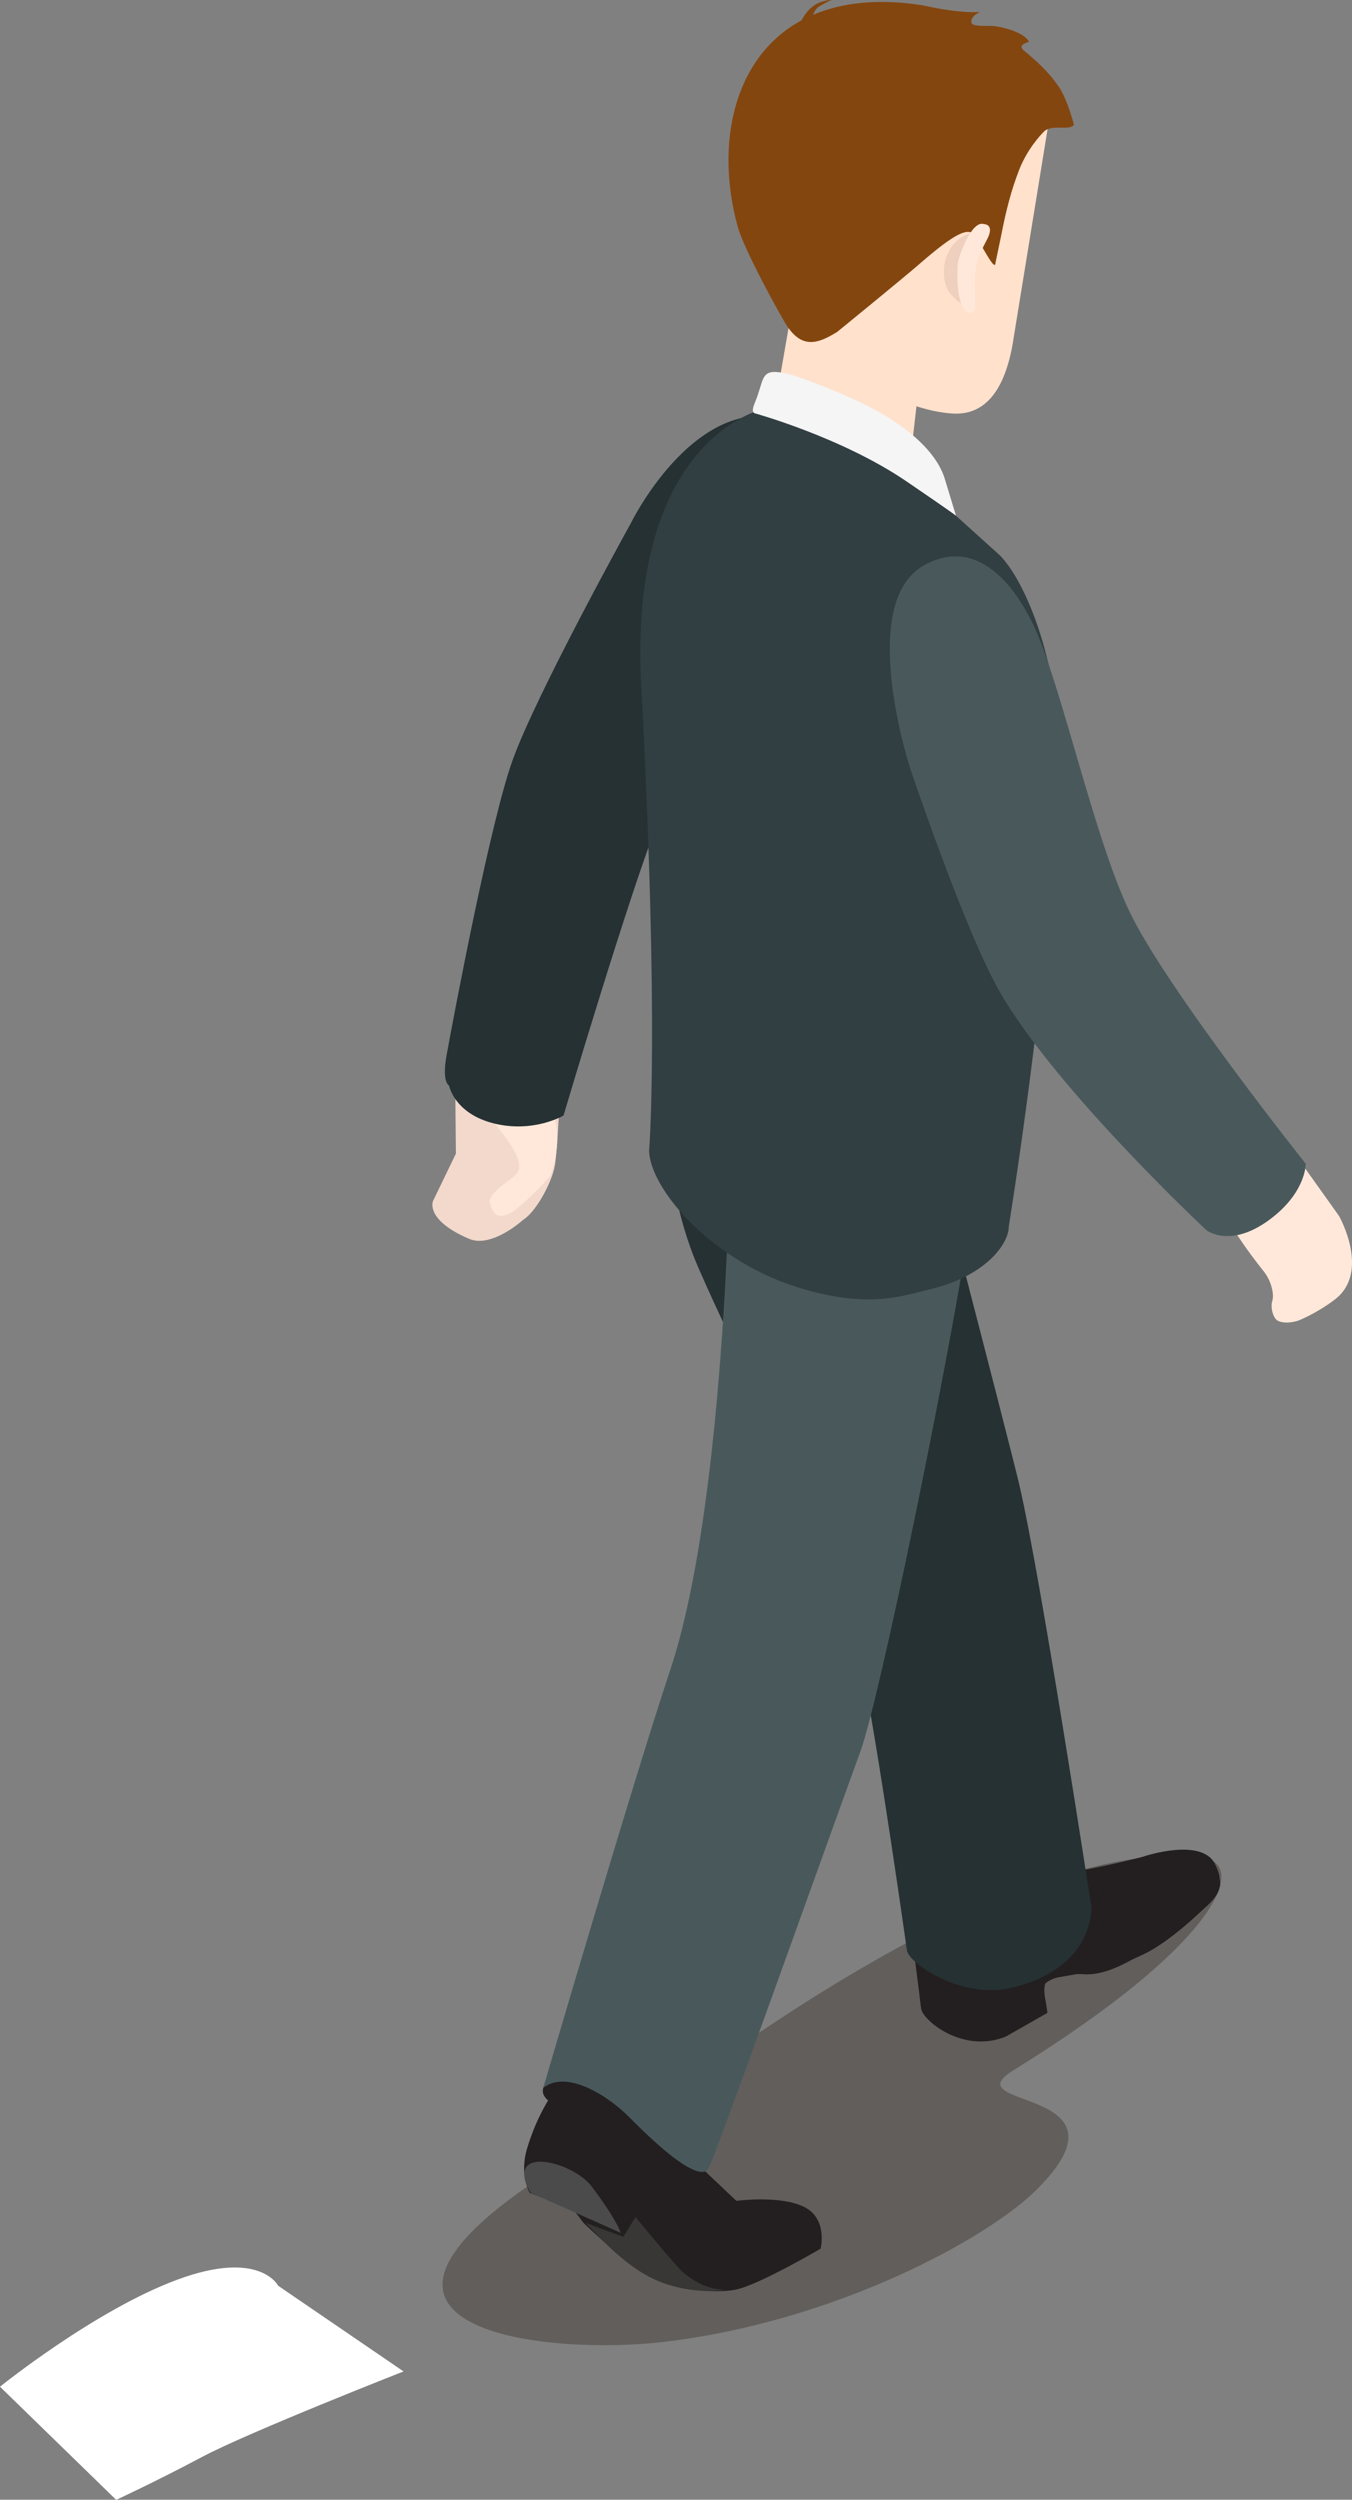 <?xml version="1.0" encoding="UTF-8" standalone="no"?>
<!-- Created with Inkscape (http://www.inkscape.org/) -->

<svg
   xmlns:dc="http://purl.org/dc/elements/1.1/"
   xmlns:cc="http://creativecommons.org/ns#"
   xmlns:rdf="http://www.w3.org/1999/02/22-rdf-syntax-ns#"
   xmlns:svg="http://www.w3.org/2000/svg"
   xmlns="http://www.w3.org/2000/svg"
   xmlns:sodipodi="http://sodipodi.sourceforge.net/DTD/sodipodi-0.dtd"
   xmlns:inkscape="http://www.inkscape.org/namespaces/inkscape"
   width="35.447mm"
   height="65.514mm"
   viewBox="0 0 35.447 65.514"
   version="1.1"
   id="svg164471"
   inkscape:version="0.92.3 (2405546, 2018-03-11)"
   sodipodi:docname="people-business-08.svg">
  <rect x="0" y="0" width="35.447" height="65.514" fill="#808080" stroke="none"/>
  <defs
     id="defs164465">
    <clipPath
       id="clipPath2900"
       clipPathUnits="userSpaceOnUse">
      <path
         inkscape:connector-curvature="0"
         id="path2898"
         d="m 1046.05,1897.5 h 57.85 v -36.31 h -57.85 z" />
    </clipPath>
  </defs>
  <sodipodi:namedview
     id="base"
     pagecolor="#ffffff"
     bordercolor="#666666"
     borderopacity="1.0"
     inkscape:pageopacity="0.0"
     inkscape:pageshadow="2"
     inkscape:zoom="0.35"
     inkscape:cx="-437.29982"
     inkscape:cy="120.94909"
     inkscape:document-units="mm"
     inkscape:current-layer="layer1"
     showgrid="false"
     fit-margin-top="0"
     fit-margin-left="0"
     fit-margin-right="0"
     fit-margin-bottom="0"
     inkscape:window-width="1366"
     inkscape:window-height="716"
     inkscape:window-x="-8"
     inkscape:window-y="-8"
     inkscape:window-maximized="1" />
  <g
     inkscape:label="Layer 1"
     inkscape:groupmode="layer"
     id="layer1"
     transform="translate(-38.217,-115.32)">
    <g
       id="g1962"
       transform="matrix(0.353,0,0,-0.353,38.217,177.871)">
      <path
         d="m 0,0 c 0,0 7.041,5.678 13.169,7.947 6.134,2.271 7.491,-0.452 7.491,-0.452 l 9.312,-6.361 c 0,0 -11.576,-4.541 -14.981,-6.358 C 11.577,-7.04 8.63,-8.401 8.63,-8.401 Z"
         style="fill:#ffffff;fill-opacity:1;fill-rule:nonzero;stroke:none"
         id="path1964"
         inkscape:connector-curvature="0" />
    </g>
    <g
       id="g2894"
       transform="matrix(0.353,0,0,-0.353,-319.437,833.782)">
      <g
         id="g2896" />
      <g
         id="g2908">
        <g
           clip-path="url(#clipPath2900)"
           id="g2906"
           style="opacity:0.29">
          <g
             transform="translate(1052.03,1872.742)"
             id="g2904">
            <path
               d="M 0,0 C 0,0 13.185,8.775 18.696,12.417 38.647,25.601 47.78,25.061 50.688,24.567 53.599,24.075 51.942,18.463 36.431,8.861 31.731,5.951 45.871,7.717 38.155,0 34.515,-3.641 23.141,-9.846 10.342,-11.322 1.995,-12.285 -15.015,-10.584 0,0"
               style="fill:#160b01;fill-opacity:1;fill-rule:nonzero;stroke:none"
               id="path2902"
               inkscape:connector-curvature="0" />
          </g>
        </g>
      </g>
    </g>
    <g
       id="g2910"
       transform="matrix(0.353,0,0,-0.353,53.862,169.804)">
      <path
         d="M 0,0 C 0,0 -1.843,2.2 -2.242,1.992 -2.642,1.784 -3.851,-0.318 -3.955,-0.621 -4.059,-0.928 -4.059,-1.326 -3.34,-1.806 -2.62,-2.284 0,0 0,0"
         style="fill:#231f20;fill-opacity:1;fill-rule:nonzero;stroke:none"
         id="path2912"
         inkscape:connector-curvature="0" />
    </g>
    <g
       id="g2914"
       transform="matrix(0.353,0,0,-0.353,66.148,163.375)">
      <path
         d="m 0,0 c 0,0 -1.595,-2.888 0.453,-2.805 1.262,0.05 5.221,1.063 5.221,1.063 2.084,0.67 4.764,0.973 5.462,-0.558 0,0 0.302,-0.593 0.314,-0.936 0.033,-1.184 0.326,-0.149 -1.097,-1.786 0,0 -2.747,-2.681 -4.515,-3.805 -2.222,-1.412 -3.438,-1.609 -4.211,-1.627 0,0 -1.568,0.109 -2.51,-0.129 -1.043,-0.267 -0.601,-1.57 -0.466,-2.617 l -3.091,-1.762 c -3.205,-1.304 -6.173,1.239 -6.275,2.044 l -1.07,8.392 z"
         style="fill:#231f20;fill-opacity:1;fill-rule:nonzero;stroke:none"
         id="path2916"
         inkscape:connector-curvature="0" />
    </g>
    <g
       id="g2918"
       transform="matrix(0.353,0,0,-0.353,66.233,166.947)">
      <path
         d="m 0,0 c 0.914,0.138 1.954,0.426 4.602,1.535 2.207,0.927 5.264,3.7 5.264,3.7 0.727,0.697 1.284,1.509 1.195,2.202 0.083,-0.254 0.132,-0.519 0.163,-0.664 0.208,-1.06 -0.651,-1.764 -1.355,-2.398 0,0 -2.368,-2.301 -4.256,-3.196 -2.438,-1.158 -2.842,-1.13 -3.98,-1.315 0,0 -1.445,-0.251 -2.401,-0.416 C -1.196,-0.625 -1.764,-0.958 -1.75,-1.074 -1.738,-1.013 -1.691,-0.25 0,0"
         style="fill:#231f20;fill-opacity:1;fill-rule:nonzero;stroke:none"
         id="path2920"
         inkscape:connector-curvature="0" />
    </g>
    <g
       id="g2922"
       transform="matrix(0.353,0,0,-0.353,64.54,168.323)">
      <path
         d="M 0,0 3.061,1.745 C 3.108,1.401 3.18,1.041 3.225,0.706 L 0.133,-1.054 C -3.074,-2.355 -6.041,0.187 -6.145,0.994 L -6.277,2.048 C -6.176,1.243 -3.207,-1.302 0,0"
         style="fill:#231f20;fill-opacity:1;fill-rule:nonzero;stroke:none"
         id="path2924"
         inkscape:connector-curvature="0" />
    </g>
    <g
       id="g2926"
       transform="matrix(0.353,0,0,-0.353,51.445,140.738)">
      <path
         d="m 0,0 -3.517,-6.644 -0.131,-3.131 0.035,-3.87 -1.703,-3.525 c 0,0 -0.604,-1.393 2.684,-2.801 1.677,-0.719 4.011,1.408 4.011,1.408 0.951,0.583 2.122,2.745 2.353,4.002 0.219,1.157 0.444,6.704 0.444,6.704 C 3.92,-6.181 1.807,0.313 0,0"
         style="fill:#f2d9cc;fill-opacity:1;fill-rule:nonzero;stroke:none"
         id="path2928"
         inkscape:connector-curvature="0" />
    </g>
    <g
       id="g2930"
       transform="matrix(0.353,0,0,-0.353,51.066,143.746)">
      <path
         d="m 0,0 c 0,0 -0.582,-1.783 0.778,-3.445 1.365,-1.661 1.365,-2.401 1.365,-2.401 0,0 0.189,-0.534 -0.414,-1.012 -0.603,-0.477 -1.916,-1.296 -1.736,-1.96 0.18,-0.667 0.483,-1.209 1.428,-0.756 0.941,0.455 3.047,2.781 3.047,2.781 0,0 0.768,1.947 0.437,3.706 C 4.411,-0.446 3.212,0.292 3.212,0.292 3.212,0.292 0.79,1.506 0,0"
         style="fill:#ffe8d9;fill-opacity:1;fill-rule:nonzero;stroke:none"
         id="path2932"
         inkscape:connector-curvature="0" />
    </g>
    <g
       id="g2934"
       transform="matrix(0.353,0,0,-0.353,51.166,144.763)">
      <path
         d="m 0,0 c -2.944,0.732 -3.332,2.816 -3.332,2.816 0,0 -0.549,0.221 -0.181,2.251 0.69,3.786 3.282,17.374 4.893,21.877 1.768,4.947 8.797,17.629 8.797,17.629 0,0 5.17,10.584 12.453,7.364 C 27.028,49.994 22.183,44.485 20.681,40.551 19.505,37.456 14.122,27.203 12.271,22.606 10.112,17.24 5.171,0.587 5.171,0.587 5.171,0.587 2.954,-0.734 0,0"
         style="fill:#253133;fill-opacity:1;fill-rule:nonzero;stroke:none"
         id="path2936"
         inkscape:connector-curvature="0" />
    </g>
    <g
       id="g2938"
       transform="matrix(0.353,0,0,-0.353,63.344,117.373)">
      <path
         d="M 0,0 7.098,-0.868 4.127,-19.131 C 3.379,-24.381 1.09,-25 -0.51,-24.882 c -3.32,0.245 -6.851,2.417 -8.619,3.667 -3.418,2.422 -2.838,8.583 -2.826,9.086 L -12.1,0.246 Z"
         style="fill:#ffe1cc;fill-opacity:1;fill-rule:nonzero;stroke:none"
         id="path2940"
         inkscape:connector-curvature="0" />
    </g>
    <g
       id="g2942"
       transform="matrix(0.353,0,0,-0.353,58.475,126.313)">
      <path
         d="M 0,0 1.986,11.433 11.6,9.197 10.355,-1.905 c 0,-1.579 1.115,-2.014 1.955,-3.353 z"
         style="fill:#ffe1cc;fill-opacity:1;fill-rule:nonzero;stroke:none"
         id="path2944"
         inkscape:connector-curvature="0" />
    </g>
    <g
       id="g2946"
       transform="matrix(0.353,0,0,-0.353,61.87,142.333)">
      <path
         d="m 0,0 c 0,0 7.984,-30.606 8.723,-33.806 1.615,-7 5.326,-31.236 5.326,-31.236 0,0 0.285,-4.64 -6.076,-6.045 -3.56,-0.788 -7.475,1.81 -7.619,2.819 -3.2,22.4 -4.43,26.831 -5.417,29.294 -1.66,4.148 -7.017,14.344 -10.089,21.414 -2.463,5.663 -2.465,12.231 -2.465,12.231 z"
         style="fill:#253133;fill-opacity:1;fill-rule:nonzero;stroke:none"
         id="path2948"
         inkscape:connector-curvature="0" />
    </g>
    <g
       id="g2950"
       transform="matrix(0.353,0,0,-0.353,53.553,169.269)">
      <path
         d="m 0,0 c 0,0 -2.84,-1.84 -4.293,-6.669 -0.601,-1.99 0.189,-3.303 0.189,-3.303 0,0 1.687,-0.626 3.175,-1.28 0.286,-0.128 0.646,-0.78 0.885,-1.011 2.79,-2.675 4.2,-3.479 4.616,-3.712 2.139,-1.201 4.885,-1.492 6.555,-1.201 1.668,0.292 6.379,3.056 6.379,3.056 0,0 0.558,2.24 -1.25,3.112 -1.809,0.875 -5.006,0.438 -5.006,0.438 0,0 -3.98,3.728 -5.371,5.185 C 4.485,-3.93 0,0 0,0"
         style="fill:#231f20;fill-opacity:1;fill-rule:nonzero;stroke:none"
         id="path2952"
         inkscape:connector-curvature="0" />
    </g>
    <g
       id="g2954"
       transform="matrix(0.353,0,0,-0.353,63.704,147.011)">
      <path
         d="m 0,0 c -1.624,-10.857 -6.843,-36.259 -8.29,-40.239 -3.123,-8.581 -10.866,-30.344 -11.309,-31.008 -0.13,-0.196 -0.816,-1.28 -5.851,3.822 -1.573,1.591 -4.637,3.566 -6.402,2.192 0,0 6.628,22.621 9.426,31.011 4.291,12.87 4.486,40.072 4.486,40.072 z"
         style="fill:#49595b;fill-opacity:1;fill-rule:nonzero;stroke:none"
         id="path2956"
         inkscape:connector-curvature="0" />
    </g>
    <g
       id="g2958"
       transform="matrix(0.353,0,0,-0.353,64.436,129.878)">
      <path
         d="M 0,0 C 2.121,-2.19 4.752,-8.962 4.359,-16.651 3.578,-31.862 0.652,-49.803 0.652,-49.803 c 0,-1.338 -1.755,-3.704 -5.849,-4.678 -2.121,-0.506 -4.435,-1.409 -9.362,0 -6.824,1.95 -11.504,7.518 -11.504,10.334 0,0 0.768,9.046 -0.587,34.518 -0.975,18.33 9.007,20.481 9.007,20.481 l 9.159,-3.201 z"
         style="fill:#323f42;fill-opacity:1;fill-rule:nonzero;stroke:none"
         id="path2960"
         inkscape:connector-curvature="0" />
    </g>
    <g
       id="g2962"
       transform="matrix(0.353,0,0,-0.353,72.239,145.666)">
      <path
         d="m 0,0 3.079,-4.32 c 0,0 2.359,-4.159 -0.321,-6.199 -1.356,-1.033 -2.695,-1.556 -2.695,-1.556 0,0 -0.876,-0.317 -1.513,-0.029 -0.355,0.163 -0.594,0.955 -0.429,1.501 0.159,0.524 -0.12,1.526 -0.621,2.154 -2.696,3.387 -3.099,4.791 -3.099,4.791 z"
         style="fill:#ffe8d9;fill-opacity:1;fill-rule:nonzero;stroke:none"
         id="path2964"
         inkscape:connector-curvature="0" />
    </g>
    <g
       id="g2966"
       transform="matrix(0.353,0,0,-0.353,71.59,147.218)">
      <path
         d="m 0,0 c -3.082,-2.437 -4.934,-0.975 -4.934,-0.975 0,0 -11.167,10.421 -15.341,17.683 -2.619,4.552 -6.666,16.616 -6.666,16.616 0,0 -4.012,12.263 1.034,15.07 4.203,2.337 7.283,-1.998 8.755,-5.945 1.969,-5.285 4.11,-14.762 6.499,-19.761 C -7.928,16.981 2.439,3.96 2.439,3.96 2.439,3.96 2.479,1.961 0,0"
         style="fill:#49595b;fill-opacity:1;fill-rule:nonzero;stroke:none"
         id="path2968"
         inkscape:connector-curvature="0" />
    </g>
    <g
       id="g2970"
       transform="matrix(0.353,0,0,-0.353,54.878,173.428)">
      <path
         d="m 0,0 c 0.152,-0.144 3.014,-3.692 3.635,-4.184 1.364,-1.091 2.367,-1.189 3.021,-1.201 -0.888,-0.196 -3.324,-0.194 -5.472,0.873 -2.583,1.283 -4.817,4.14 -4.955,4.149 -0.221,0.013 2.869,-1.094 2.869,-1.094 z"
         style="fill:#383736;fill-opacity:1;fill-rule:nonzero;stroke:none"
         id="path2972"
         inkscape:connector-curvature="0" />
    </g>
    <g
       id="g2974"
       transform="matrix(0.353,0,0,-0.353,53.73,172.623)">
      <path
         d="m 0,0 c 1.104,-1.462 2.006,-2.893 2.139,-3.437 l -6.675,2.975 c 0,0 -0.331,0.464 -0.444,1.063 C -5.406,2.867 -1.234,1.637 0,0"
         style="fill:#4c4b4b;fill-opacity:1;fill-rule:nonzero;stroke:none"
         id="path2976"
         inkscape:connector-curvature="0" />
    </g>
    <g
       id="g2978"
       transform="matrix(0.353,0,0,-0.353,58.839,125.114)">
      <path
         d="M 0,0 C -1.286,0.304 -1.612,0.085 -1.861,-0.704 -2.107,-1.479 -2.1,-1.528 -2.4,-2.278 c -0.248,-0.62 0.043,-0.663 0.043,-0.663 0,0 6.461,-1.78 11.265,-5.053 3.414,-2.327 3.676,-2.548 3.676,-2.548 l -0.797,2.621 c -0.622,2.238 -3.209,4.443 -7.062,6.14 0,0 -3.149,1.409 -4.725,1.781"
         style="fill:#f5f5f5;fill-opacity:1;fill-rule:nonzero;stroke:none"
         id="path2980"
         inkscape:connector-curvature="0" />
    </g>
    <g
       id="g2982"
       transform="matrix(0.353,0,0,-0.353,59.233,115.852)">
      <path
         d="m 0,0 c 0.175,0.329 0.498,0.833 0.975,1.133 0.619,0.387 1.267,0.375 1.267,0.375 0,0 -0.187,-0.046 -0.845,-0.424 C 1.08,0.906 0.932,0.64 0.855,0.409 c 2.101,0.893 4.752,1.214 8.007,0.724 0.394,-0.061 2.583,-0.611 4.365,-0.52 0.108,0.008 -0.712,-0.248 -0.608,-0.797 0.051,-0.267 0.939,-0.233 1.502,-0.233 0.43,0 2.349,-0.376 2.77,-1.173 0.021,-0.044 -0.94,-0.189 -0.374,-0.659 0.856,-0.714 1.736,-1.456 2.581,-2.676 0.657,-0.948 1.127,-2.817 1.127,-2.817 -0.252,-0.502 -1.636,0.066 -2.223,-0.52 -0.307,-0.307 -1.256,-1.341 -1.845,-2.848 -0.589,-1.518 -0.96,-2.956 -1.358,-4.994 L 14.4,-18.017 c -0.029,-0.708 -1.046,1.407 -1.517,2.036 -0.475,0.634 -1.418,0.247 -4.144,-2.124 -1.173,-1.022 -6.104,-5.039 -6.104,-5.039 -1.363,-0.829 -2.559,-1.308 -3.733,0.476 -0.385,0.588 -3.158,5.573 -3.65,7.363 C -6.417,-9.216 -5.086,-2.749 0,0"
         style="fill:#84460f;fill-opacity:1;fill-rule:nonzero;stroke:none"
         id="path2984"
         inkscape:connector-curvature="0" />
    </g>
    <g
       id="g2986"
       transform="matrix(0.353,0,0,-0.353,63.755,121.408)">
      <path
         d="m 0,0 c 0,0 -1.507,-0.18 -2.072,-1.889 -0.395,-1.209 -0.005,-2.244 0.222,-2.551 0.601,-0.821 1.261,-1.018 1.261,-1.018 0,0 0.086,2.928 0.135,3.467 C -0.407,-1.457 0,0 0,0"
         style="fill:#efcfbd;fill-opacity:1;fill-rule:nonzero;stroke:none"
         id="path2988"
         inkscape:connector-curvature="0" />
    </g>
    <g
       id="g2990"
       transform="matrix(0.353,0,0,-0.353,64.013,121.193)">
      <path
         d="m 0,0 c 0,0 0.86,0.013 0.207,-1.192 -0.652,-1.205 -0.824,-1.941 -0.873,-2.631 -0.042,-0.632 0.041,-2.535 0.041,-2.535 0,0 -0.565,-0.762 -1.046,0.413 -0.229,0.559 -0.352,1.612 -0.274,2.961 C -1.912,-2.439 -0.92,0.31 0,0"
         style="fill:#ffe8d9;fill-opacity:1;fill-rule:nonzero;stroke:none"
         id="path2992"
         inkscape:connector-curvature="0" />
    </g>
  </g>
</svg>
